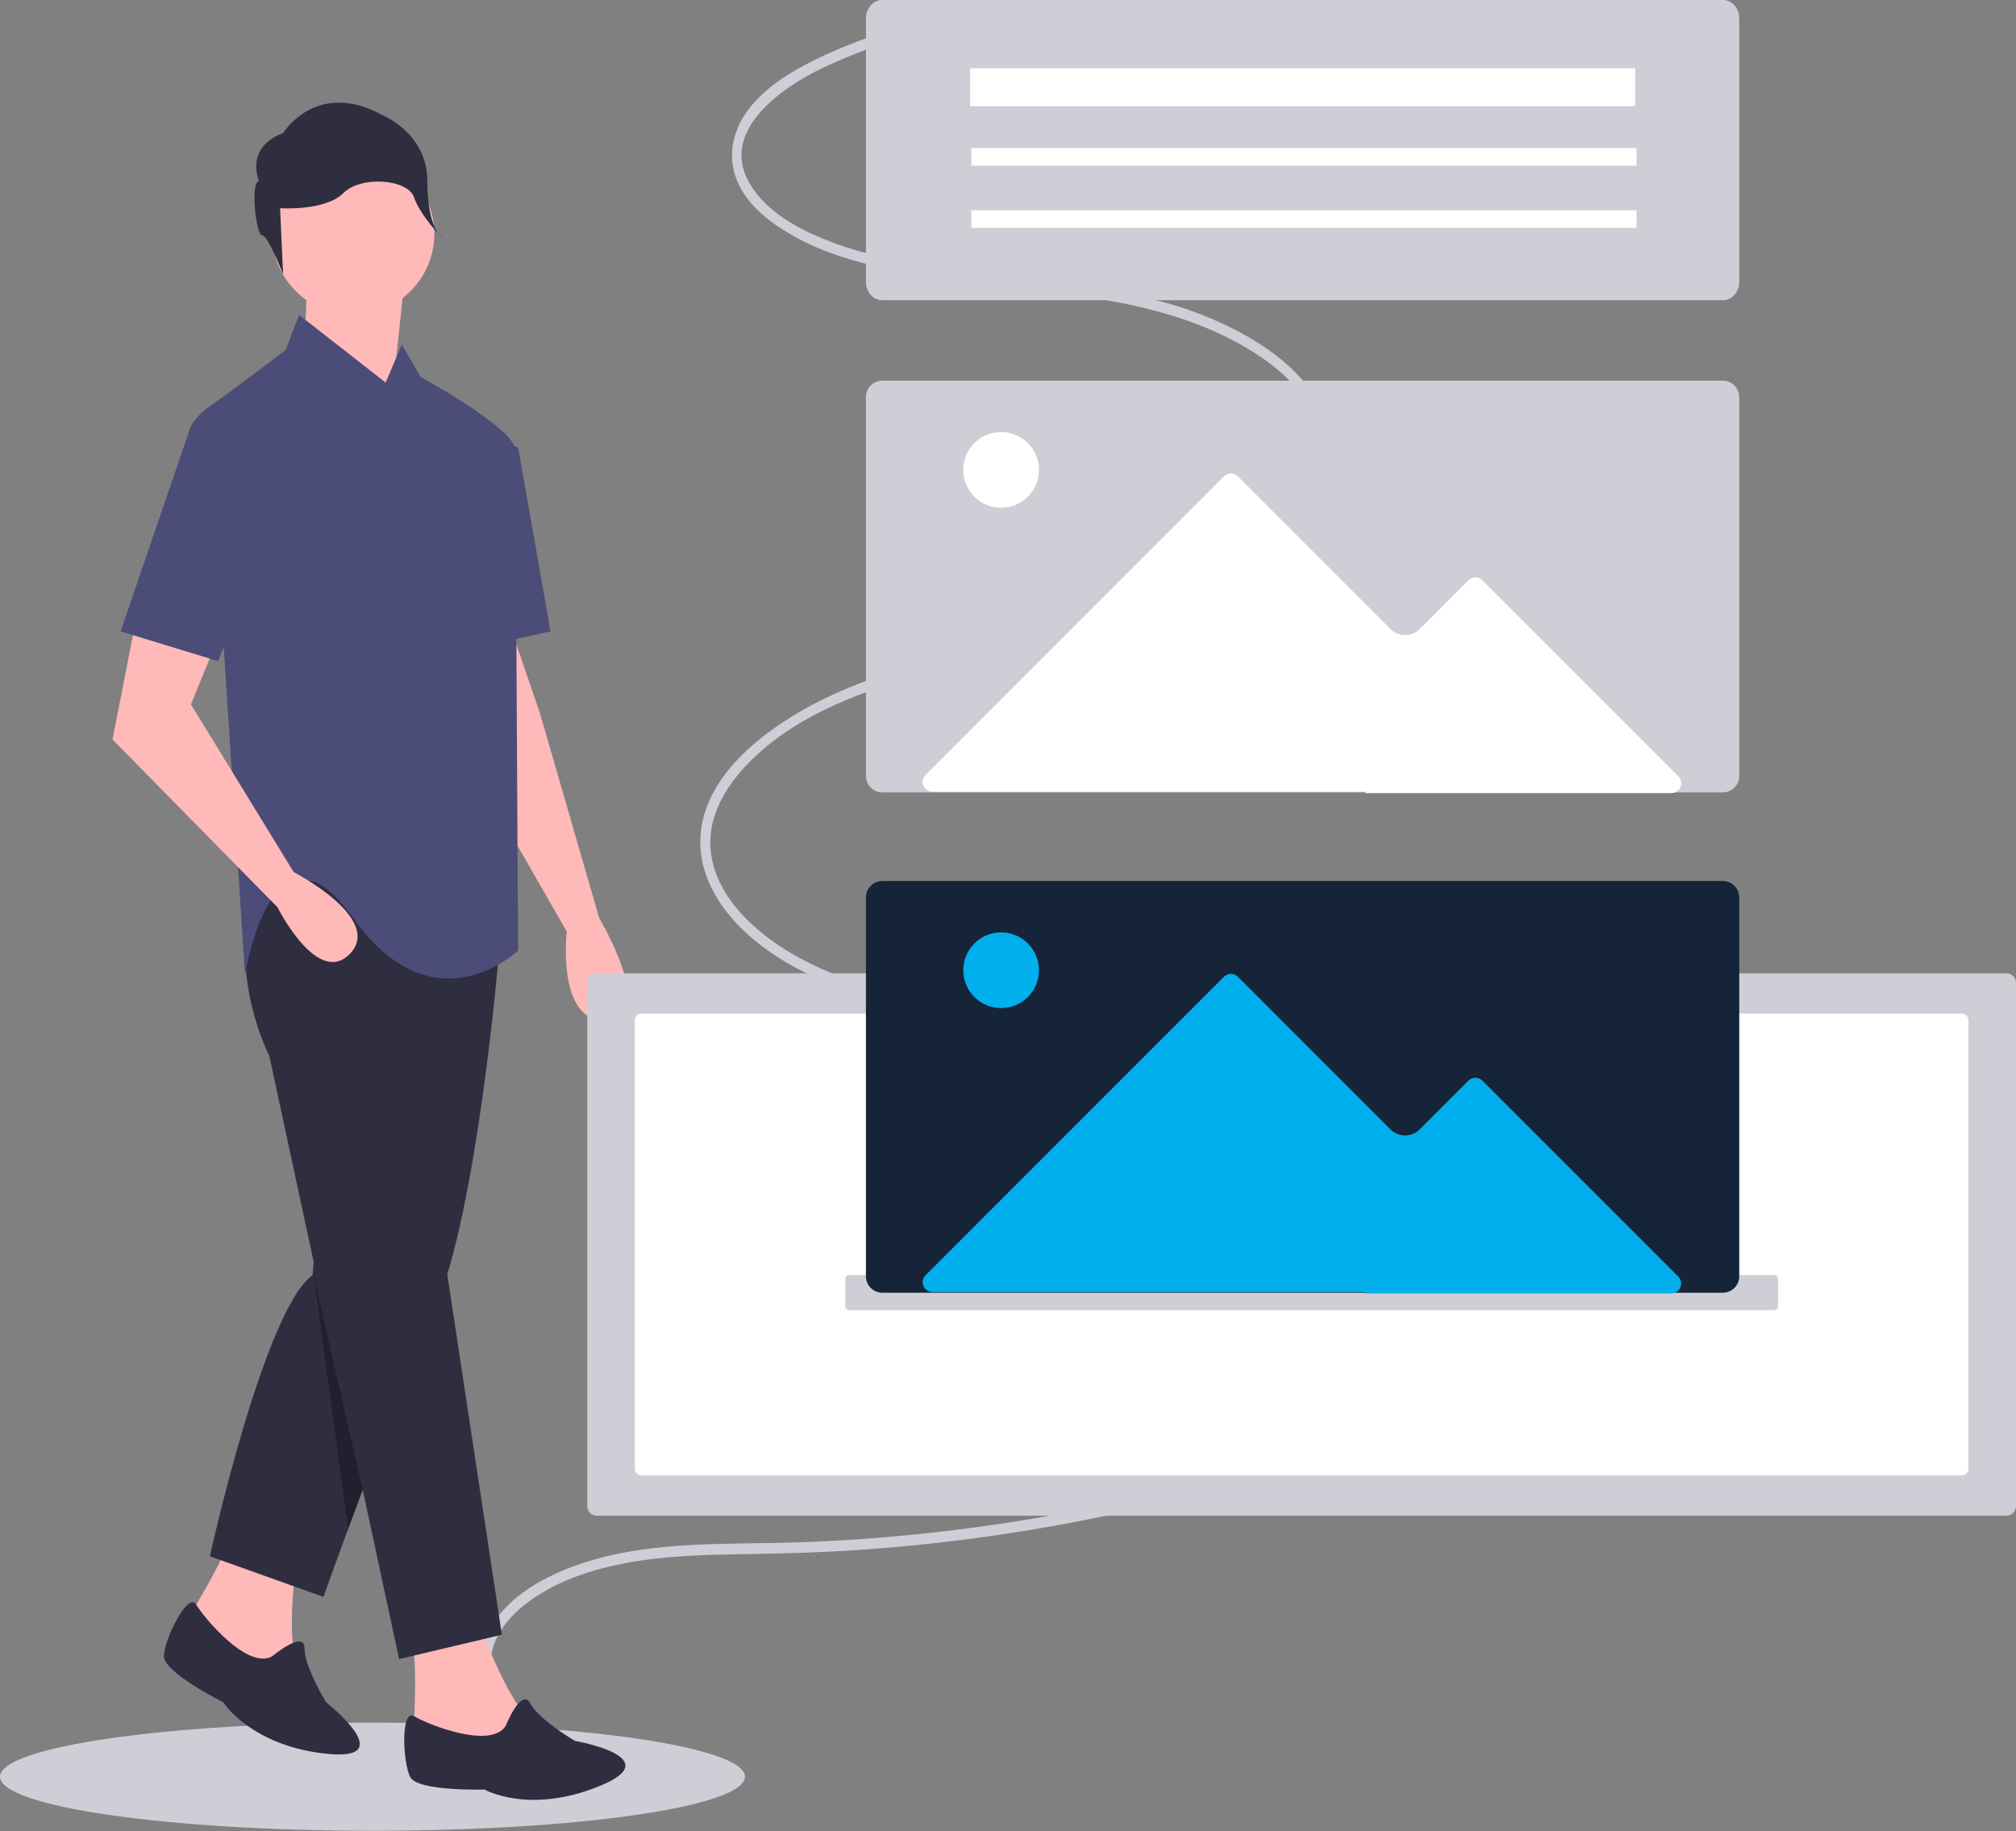 <svg width="500" height="454" viewBox="0 0 500 454" fill="none" xmlns="http://www.w3.org/2000/svg">
<rect x="0" y="0" width="500" height="454" fill="#808080" stroke="none"/>
<g clip-path="url(#clip0)">
<path d="M92.382 453.95C143.403 453.95 184.764 447.946 184.764 440.539C184.764 433.132 143.403 427.127 92.382 427.127C41.361 427.127 0 433.132 0 440.539C0 447.946 41.361 453.95 92.382 453.95Z" fill="#CECED6"/>
<path d="M146.088 435.283C135.046 434.348 120.658 426.193 121.605 412.179C122.075 405.229 126.799 400.132 131.928 396.555C139.022 391.607 147.506 388.957 155.824 387.451C165.418 385.715 175.206 385.494 184.941 385.344C194.552 385.195 204.147 384.928 213.731 384.261C232.613 382.943 251.392 380.424 269.955 376.72C288.158 373.1 306.115 368.339 323.72 362.465C332.457 359.546 341.1 356.339 349.65 352.844C357.628 349.577 365.622 346.2 373.189 341.956C383.159 336.363 399.193 325.936 395.763 311.109C393.945 303.247 387.393 297.659 381.053 294.005C373.387 289.588 364.879 287.151 356.549 284.793C317.805 273.825 279.014 263.057 240.247 252.19C231.2 249.654 222.108 247.224 213.227 244.019C204.911 241.018 196.544 237.358 189.412 231.696C183.184 226.75 177.272 219.779 176.29 211.226C175.475 204.132 178.57 197.6 182.748 192.465C193.093 179.753 209.245 172.981 224.074 168.571C242.497 163.093 261.592 160.524 280.042 155.145C294.938 150.801 310.589 144.19 321.557 132.178C325.762 127.573 329.255 121.905 330.158 115.355C331.043 108.939 329.086 102.607 325.491 97.405C321.249 91.266 315.195 86.738 308.993 83.198C301.676 79.122 293.825 76.09 285.668 74.188C268.078 69.891 250.052 68.854 232.262 66.137C223.537 64.805 214.696 63.246 206.331 60.062C199.244 57.364 191.398 53.496 186.751 46.794C177.164 32.966 194.042 21.668 203.83 16.928C210.552 13.79 217.486 11.13 224.583 8.97C226.09 8.488 225.091 6.037 223.591 6.517C216.189 8.885 208.809 11.475 201.813 14.979C195.922 17.93 189.926 21.571 185.721 27.009C182.19 31.576 180.428 37.625 182.33 43.502C184.579 50.455 190.909 55.19 196.693 58.457C204.343 62.778 212.718 65.142 221.117 66.856C229.962 68.662 238.899 69.793 247.827 70.88C265.667 73.052 284.214 74.63 301.065 82.11C312.854 87.343 329.337 97.914 327.827 113.988C327.156 121.123 323.01 127.191 318.283 131.882C312.571 137.551 305.726 141.821 298.666 145.273C265.744 161.367 226.703 158.329 195.224 178.396C184.521 185.22 171.954 196.706 173.888 211.84C174.893 219.702 179.69 226.389 185.185 231.443C191.766 237.496 199.776 241.547 207.801 244.753C216.29 248.144 225.049 250.638 233.786 253.092C243.51 255.824 253.235 258.55 262.961 261.271L321.99 277.818L351.32 286.039C360.271 288.548 369.419 290.879 377.834 295.202C384.725 298.741 393.138 304.939 393.707 313.973C394.158 321.147 389.123 327.049 384.353 331.186C378.175 336.542 370.949 340.444 363.695 343.855C355.329 347.79 346.755 351.275 338.133 354.532C320.374 361.227 302.192 366.74 283.706 371.036C265.161 375.359 246.36 378.495 227.416 380.423C217.84 381.397 208.236 382.057 198.605 382.403C188.677 382.757 178.72 382.58 168.809 383.245C159.844 383.846 150.893 385.2 142.406 388.315C135.319 390.917 127.991 394.836 123.205 401.197C121.507 403.433 120.3 406.001 119.66 408.734C119.02 411.468 118.963 414.305 119.492 417.062C120.71 422.611 123.806 427.569 128.257 431.1C133.279 435.086 139.388 437.46 145.784 437.912C147.361 438.045 147.672 435.417 146.088 435.283V435.283Z" fill="#CECED6"/>
<path d="M76.192 69.371L75.521 86.136L96.98 100.889L100.333 69.371H76.192Z" fill="#FFB9B9"/>
<path d="M126.485 155.206L133.862 176.664L148.615 227.629C148.615 227.629 163.367 252.44 150.626 253.111C137.885 253.781 140.568 230.981 140.568 230.981L119.78 194.77L115.085 156.547L126.485 155.206Z" fill="#FFB9B9"/>
<path d="M119.601 404.435C119.601 404.435 124.496 417.792 129.487 424.245C134.479 430.698 126.8 434.825 126.8 434.825L102.413 431.946C102.413 431.946 103.882 410.601 101.977 407.057L119.601 404.435Z" fill="#FFB9B9"/>
<path d="M125.397 427.966C125.397 427.966 129.31 418.25 131.533 422.384C133.755 426.519 142.608 431.658 142.608 431.658C142.608 431.658 166.131 435.763 148.64 442.881C131.149 449.998 120.162 443.722 120.162 443.722C120.162 443.722 103.675 444.209 101.77 440.665C99.865 437.121 99.322 423.501 102.754 425.567C106.186 427.634 121.668 433.777 125.397 427.966Z" fill="#2F2E41"/>
<path d="M73.509 387.227C73.509 387.227 71.498 401.31 72.839 409.357C74.18 417.404 65.462 417.404 65.462 417.404L45.345 403.321C45.345 403.321 56.745 385.216 56.745 381.192L73.509 387.227Z" fill="#FFB9B9"/>
<path d="M123.803 235.676C123.803 235.676 118.438 300.722 107.709 324.863C96.98 349.004 80.215 395.945 80.215 395.945L52.051 385.886C52.051 385.886 65.462 324.863 77.533 316.145L85.58 218.911L123.803 235.676Z" fill="#2F2E41"/>
<path d="M113.744 237.017L104.356 272.558L124.474 405.333L98.992 411.368L66.803 261.828C66.803 261.828 56.745 242.381 62.78 223.605C68.815 204.829 113.744 237.017 113.744 237.017Z" fill="#2F2E41"/>
<path d="M67.474 410.698C67.474 410.698 75.521 403.992 75.521 408.686C75.521 413.38 80.886 422.098 80.886 422.098C80.886 422.098 99.662 436.85 80.886 434.839C62.109 432.827 55.404 422.098 55.404 422.098C55.404 422.098 40.651 414.721 40.651 410.698C40.651 406.674 46.62 394.419 48.665 397.864C50.709 401.31 61.439 414.051 67.474 410.698Z" fill="#2F2E41"/>
<path d="M87.592 78.089C98.702 78.089 107.709 69.082 107.709 57.971C107.709 46.861 98.702 37.854 87.592 37.854C76.481 37.854 67.474 46.861 67.474 57.971C67.474 69.082 76.481 78.089 87.592 78.089Z" fill="#FFB9B9"/>
<path d="M74.18 78.089L95.638 94.853L99.662 85.465L104.356 93.512C104.356 93.512 127.826 106.253 127.826 111.618C127.826 116.982 128.497 235.676 128.497 235.676C128.497 235.676 107.709 255.793 87.591 227.629C67.474 199.464 60.768 241.711 60.768 241.711L55.404 159.229L47.357 105.582C47.357 105.582 48.698 102.9 52.721 100.218C56.745 97.535 70.827 86.806 70.827 86.806L74.18 78.089Z" fill="#4C4C78"/>
<path d="M119.78 107.594L128.497 110.947L136.544 156.547L118.438 160.57L119.78 107.594Z" fill="#4C4C78"/>
<path d="M33.945 152.523L27.91 183.37L68.815 224.946C68.815 224.946 78.874 245.064 86.921 236.346C94.968 227.629 72.839 216.229 72.839 216.229L47.357 174.652L53.392 159.9L33.945 152.523Z" fill="#FFB9B9"/>
<path d="M64.25 44.922C64.25 44.922 60.523 36.722 70.214 32.995C70.214 32.995 78.413 19.578 94.812 28.523C94.812 28.523 105.994 32.995 105.994 44.922C105.994 56.849 109.721 59.085 109.721 59.085C109.721 59.085 104.171 53.391 102.68 48.918C101.189 44.446 89.595 43.431 85.122 47.904C80.65 52.376 69.468 51.631 69.468 51.631L70.214 68.03C70.214 68.03 66.487 58.339 64.996 58.339C63.505 58.339 62.014 44.922 64.25 44.922Z" fill="#2F2E41"/>
<path d="M54.733 105.583H47.356L29.921 156.547L54.062 163.923L67.474 130.394L54.733 105.583Z" fill="#4C4C78"/>
<path opacity="0.3" d="M86.332 379.152L77.868 316.481L89.959 369.403L86.332 379.152Z" fill="black"/>
<path d="M148.001 241.337C147.378 241.338 146.782 241.585 146.342 242.025C145.902 242.465 145.654 243.062 145.654 243.684V373.48C145.654 374.103 145.902 374.699 146.342 375.139C146.782 375.579 147.378 375.827 148.001 375.827H497.653C498.275 375.827 498.872 375.579 499.312 375.139C499.752 374.699 499.999 374.103 500 373.48V243.684C499.999 243.062 499.752 242.465 499.312 242.025C498.872 241.585 498.275 241.338 497.653 241.337H148.001Z" fill="#CECED6"/>
<path d="M159.122 251.316C158.678 251.317 158.251 251.494 157.937 251.808C157.623 252.122 157.446 252.548 157.446 252.993V364.171C157.446 364.616 157.623 365.042 157.937 365.356C158.251 365.671 158.678 365.847 159.122 365.848H486.532C486.977 365.847 487.403 365.671 487.717 365.356C488.031 365.042 488.208 364.616 488.209 364.171V252.993C488.208 252.548 488.031 252.122 487.717 251.808C487.403 251.493 486.977 251.317 486.532 251.316H159.122Z" fill="white"/>
<path d="M218.788 94.385C217.706 94.401 216.675 94.846 215.921 95.622C215.167 96.398 214.751 97.442 214.765 98.524V192.342C214.751 193.424 215.167 194.467 215.921 195.243C216.675 196.019 217.706 196.464 218.788 196.481H427.339C428.421 196.464 429.453 196.019 430.207 195.243C430.961 194.467 431.377 193.424 431.363 192.342V98.524C431.377 97.442 430.961 96.398 430.207 95.622C429.453 94.846 428.421 94.401 427.339 94.385H218.788Z" fill="#CECED6"/>
<path d="M218.788 1.02323e-05C216.569 1.02323e-05 214.765 2.037 214.765 4.541V69.894C214.765 72.398 216.569 74.435 218.788 74.435H427.339C429.558 74.435 431.363 72.398 431.363 69.894V4.541C431.363 2.037 429.558 0 427.339 0L218.788 1.02323e-05Z" fill="#CECED6"/>
<path d="M405.546 16.932H240.582V26.32H405.546V16.932Z" fill="white"/>
<path d="M405.881 36.714H240.917V41.073H405.881V36.714Z" fill="white"/>
<path d="M405.881 52.138H240.917V56.497H405.881V52.138Z" fill="white"/>
<path d="M338.596 196.648H414.514C414.997 196.648 415.469 196.505 415.871 196.237C416.273 195.968 416.586 195.586 416.771 195.14C416.956 194.693 417.005 194.202 416.91 193.728C416.816 193.254 416.584 192.818 416.242 192.477L367.654 143.889C367.195 143.431 366.574 143.174 365.926 143.174C365.278 143.174 364.656 143.431 364.198 143.889L352.115 155.971C351.639 156.447 351.074 156.825 350.452 157.082C349.83 157.34 349.164 157.473 348.491 157.473C347.817 157.473 347.151 157.34 346.529 157.082C345.907 156.825 345.342 156.447 344.866 155.971L307.022 118.127C306.563 117.669 305.941 117.412 305.294 117.412C304.646 117.412 304.024 117.669 303.565 118.127L229.551 192.141C229.209 192.483 228.976 192.919 228.882 193.393C228.788 193.867 228.836 194.358 229.021 194.805C229.206 195.251 229.519 195.633 229.921 195.901C230.323 196.17 230.796 196.313 231.279 196.313H338.694L338.596 196.648Z" fill="white"/>
<path d="M248.294 125.902C253.479 125.902 257.682 121.699 257.682 116.514C257.682 111.329 253.479 107.126 248.294 107.126C243.109 107.126 238.906 111.329 238.906 116.514C238.906 121.699 243.109 125.902 248.294 125.902Z" fill="white"/>
<path d="M210.644 316.145C210.377 316.146 210.121 316.252 209.933 316.44C209.744 316.629 209.638 316.885 209.638 317.151V323.857C209.638 324.124 209.744 324.38 209.933 324.568C210.121 324.757 210.377 324.863 210.644 324.863H439.983C440.25 324.863 440.505 324.757 440.694 324.568C440.882 324.38 440.988 324.124 440.989 323.857V317.151C440.988 316.885 440.882 316.629 440.694 316.44C440.505 316.252 440.25 316.146 439.983 316.145H210.644Z" fill="#CECED6"/>
<path d="M218.788 218.442C217.706 218.459 216.675 218.904 215.921 219.68C215.167 220.456 214.751 221.499 214.765 222.581V316.4C214.751 317.482 215.167 318.525 215.921 319.301C216.675 320.077 217.706 320.522 218.788 320.539H427.339C428.421 320.522 429.453 320.077 430.207 319.301C430.961 318.525 431.377 317.482 431.363 316.4V222.581C431.377 221.499 430.961 220.456 430.207 219.68C429.453 218.904 428.421 218.459 427.339 218.442H218.788Z" fill="#152438"/>
<path d="M338.596 320.706H414.514C414.997 320.706 415.469 320.563 415.871 320.294C416.273 320.026 416.586 319.644 416.771 319.197C416.956 318.751 417.005 318.26 416.91 317.785C416.816 317.311 416.583 316.876 416.242 316.534L367.654 267.946C367.195 267.489 366.573 267.232 365.926 267.232C365.278 267.232 364.656 267.489 364.198 267.946L352.115 280.029C351.639 280.505 351.074 280.883 350.452 281.14C349.83 281.398 349.164 281.531 348.49 281.531C347.817 281.531 347.15 281.398 346.528 281.14C345.907 280.883 345.342 280.505 344.866 280.029L307.022 242.185C306.563 241.727 305.941 241.47 305.293 241.47C304.646 241.47 304.024 241.727 303.565 242.185L229.551 316.199C229.209 316.541 228.976 316.976 228.882 317.45C228.788 317.924 228.836 318.416 229.021 318.862C229.206 319.309 229.519 319.69 229.921 319.959C230.323 320.227 230.795 320.371 231.279 320.371H338.694L338.596 320.706Z" fill="#00AFEC"/>
<path d="M248.294 249.96C253.479 249.96 257.682 245.756 257.682 240.572C257.682 235.387 253.479 231.183 248.294 231.183C243.109 231.183 238.906 235.387 238.906 240.572C238.906 245.756 243.109 249.96 248.294 249.96Z" fill="#00AFEC"/>
</g>
<defs>
<clipPath id="clip0">
<rect width="500" height="453.95" fill="white"/>
</clipPath>
</defs>
</svg>
